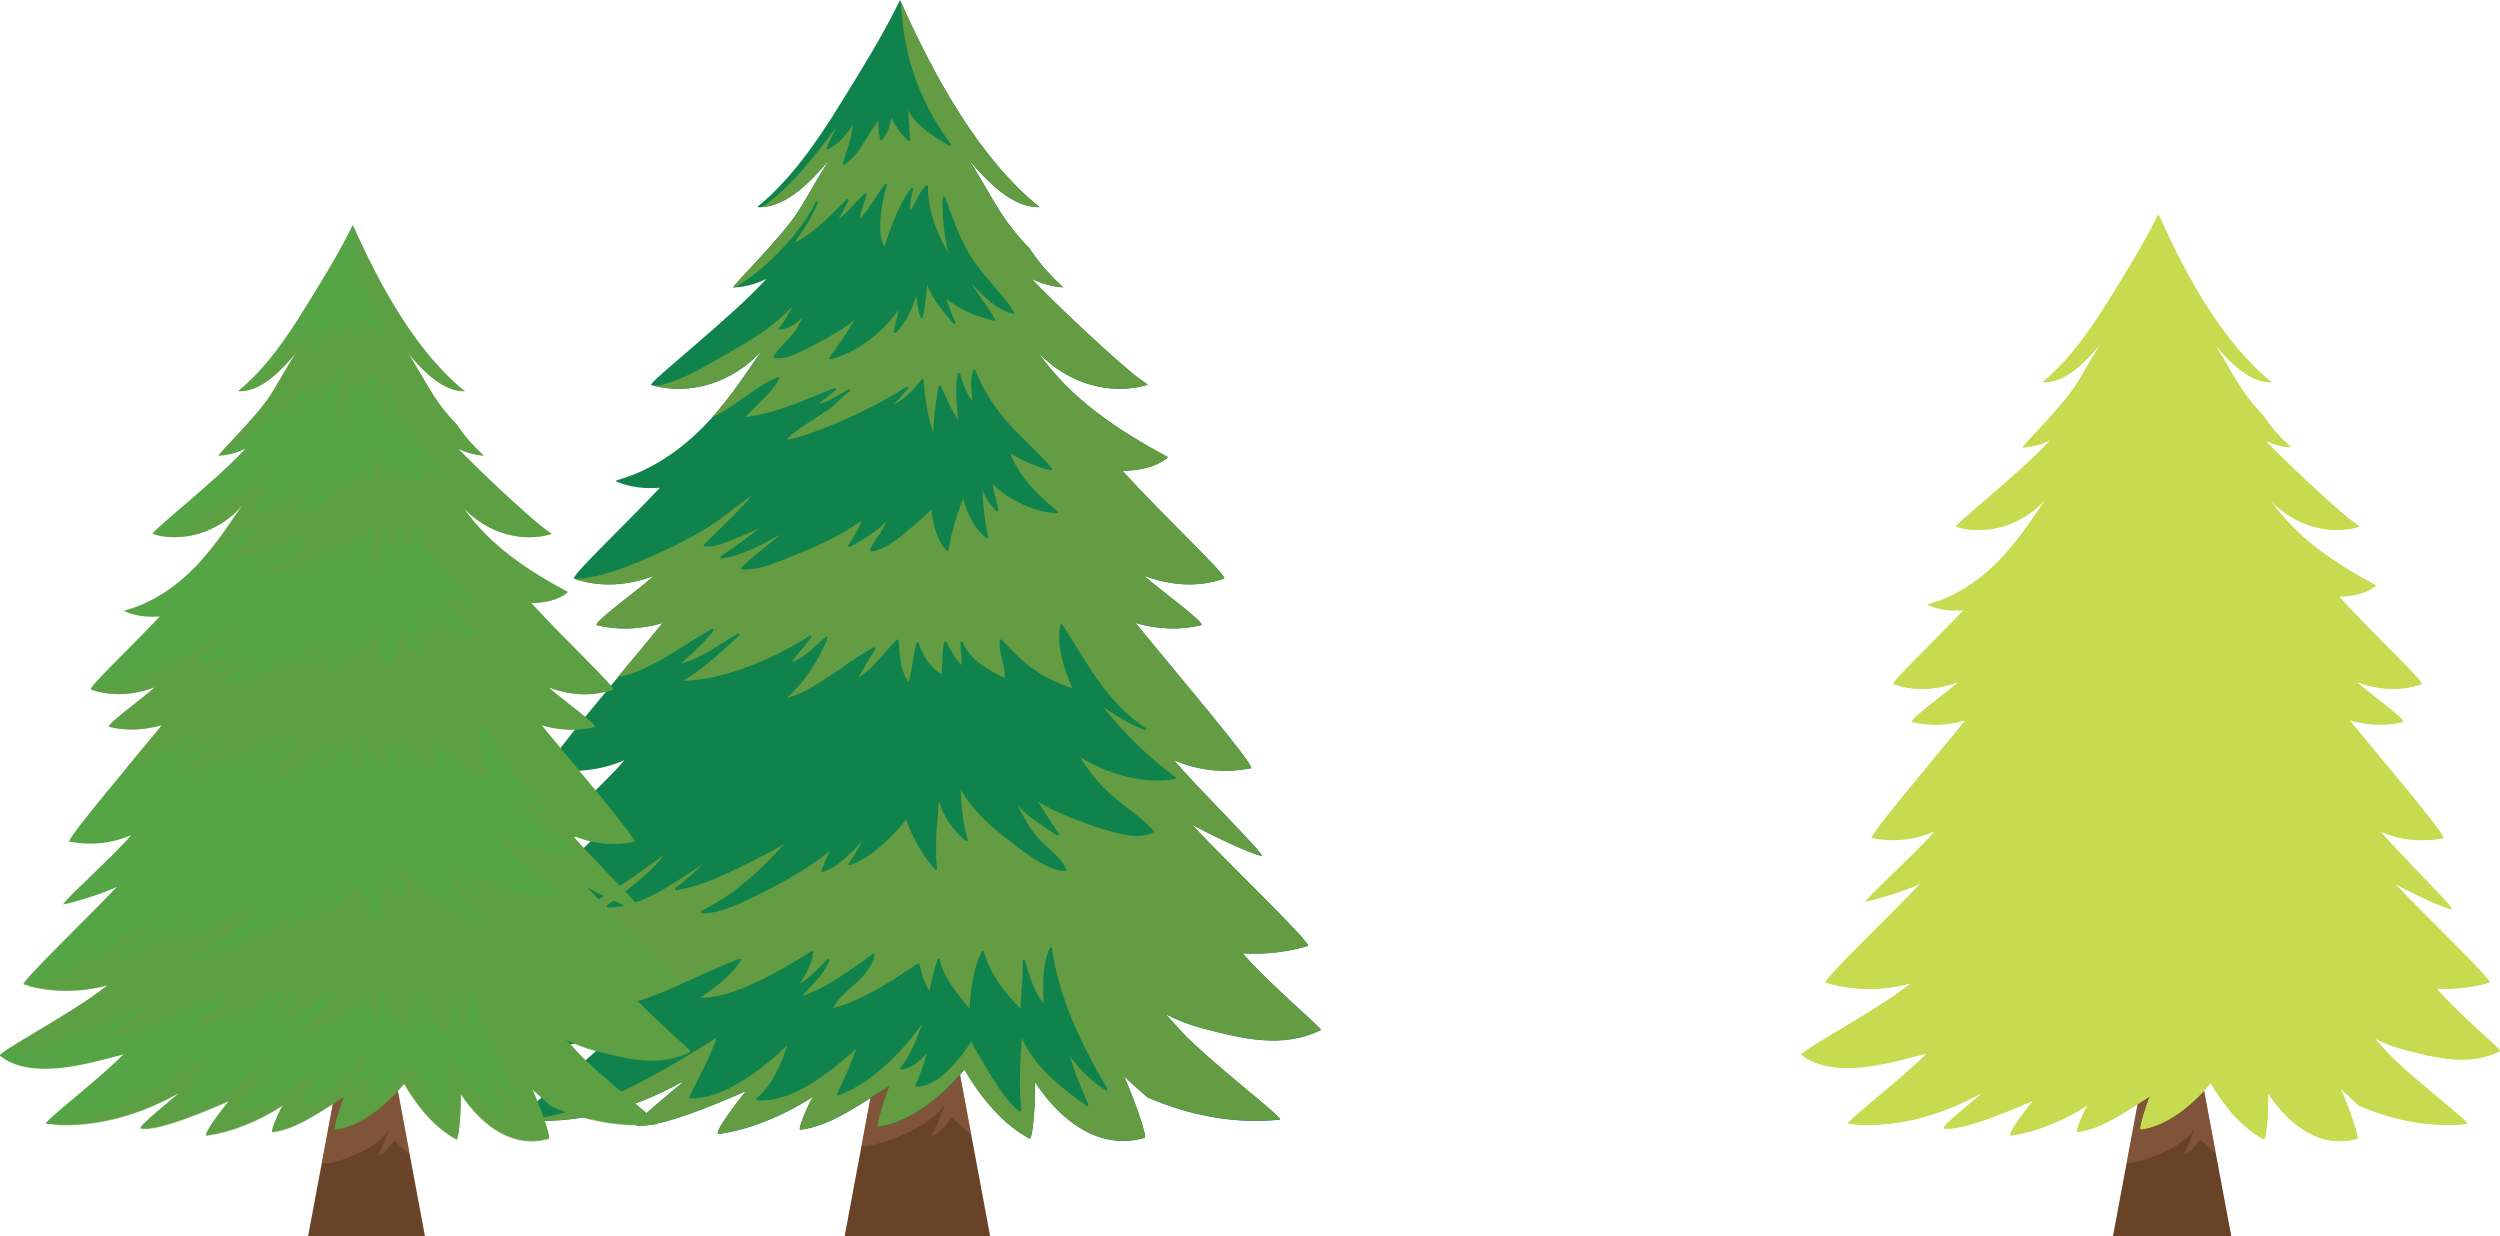 <?xml version="1.0" encoding="UTF-8"?>
<svg xmlns="http://www.w3.org/2000/svg" onmouseup="{ if(window.parent.document.onmouseup) window.parent.document.onmouseup(arguments[0]);}" viewBox="0 0 344.1 170.13"><defs><style>
      .cls-1 {
        isolation: isolate;
      }

      .cls-2 {
        fill: #694327;
      }

      .cls-2, .cls-3, .cls-4, .cls-5, .cls-6, .cls-7, .cls-8, .cls-9 {
        stroke-width: 0px;
      }

      .cls-3, .cls-4, .cls-5, .cls-6 {
        mix-blend-mode: multiply;
      }

      .cls-3, .cls-9 {
        fill: #c7db50;
      }

      .cls-4 {
        fill: #99674a;
        opacity: .5;
      }

      .cls-5, .cls-6 {
        fill: #639c42;
      }

      .cls-6 {
        opacity: .6;
      }

      .cls-7 {
        fill: #10834d;
      }

      .cls-8 {
        fill: #55a547;
      }
    </style></defs><g class="cls-1"><g data-name="Layer 2" id="Layer_2"><g data-name="Layer 1" id="Layer_1-2"><g><g><polygon data-cppathid="10000" points="130.93 141.44 129.92 141.44 122.63 141.44 121.62 141.44 116.26 170.13 122.63 170.13 129.92 170.13 136.28 170.13 130.93 141.44" class="cls-2"/><path data-cppathid="10001" d="m120.39,157.53c1.08-.25,2.13-.62,3.16-1.03,2.42-.96,4.82-2.27,6.45-4.36.1-.13-1,2.93-1.84,4.22,1.2-.28,2.18-1.66,2.79-2.61.04-.05,1.87,1.74,2.74,2.5l-2.76-14.81h-9.31l-3.04,16.3c.61.02,1.24-.08,1.81-.21Z" class="cls-4"/></g><g><polygon data-cppathid="10002" points="54.19 147.1 53.38 147.1 47.53 147.1 46.72 147.1 42.41 170.13 47.53 170.13 53.38 170.13 58.49 170.13 54.19 147.1" class="cls-2"/><path data-cppathid="10003" d="m45.72,160.01c.87-.19,1.71-.49,2.54-.82,1.95-.77,3.88-1.83,5.19-3.5.08-.11-.81,2.35-1.48,3.38.96-.22,1.74-1.33,2.24-2.09.04-.06,1.5,1.38,2.2,2l-2.22-11.88h-7.47l-2.44,13.07c.48.03.98-.07,1.44-.17Z" class="cls-4"/></g><g><polygon data-cppathid="10004" points="302.75 146.81 301.93 146.81 296.01 146.81 295.19 146.81 290.83 170.13 296.01 170.13 301.93 170.13 307.11 170.13 302.75 146.81" class="cls-2"/><path data-cppathid="10005" d="m294.18,159.88c.89-.19,1.73-.49,2.58-.83,1.97-.79,3.91-1.85,5.24-3.55.08-.11-.81,2.39-1.49,3.44.98-.23,1.76-1.35,2.26-2.12.04-.06,1.52,1.41,2.23,2.02l-2.24-12.03h-7.56l-2.47,13.24c.5.02,1-.06,1.46-.17Z" class="cls-4"/></g><g><g><path data-cppathid="10006" d="m181.81,141.77c.29-.14-7.37-6.55-10.76-10.56,2.95.19,5.94-.12,8.96-1,.71-.22-11.07-11.5-15.99-16.73,1.64.92,7.84,3.99,9.61,4.33.87.15-9.7-10.24-12.04-13.19,3.42,1.51,7.05,1.81,10.59,1.12.77-.15-10.91-13.89-15.89-19.99,2.99.87,6.08,1.02,9.02.3.82-.2-5.7-4.86-7.81-6.79,3.57,1.32,7.28,1.65,10.97.39.69-.24-8.03-8.31-13.97-14.84,2.15-.04,4.46-.43,6.12-1.76.02-.01.14-.14.07-.17-6.75-3.61-13.4-8.01-17.76-14.34,4.27,4.49,10.15,5.86,14.94,4.45.04,0,.06-.04.09-.07-.36-.24-.73-.5-1.09-.76-2.92-2.13-12.66-11.33-14.87-13.79,1.4.69,2.83,1.08,4.35,1.18-1.71-1.55-3.31-3.31-4.63-5.33-1.43-1.45-2.77-3.11-4-5-1.4-2.16-3.68-6.4-4.54-7.42,2.91,3.42,6.13,6.73,9.87,6.72,0,0,.03,0,.03-.01-8.24-6.66-14.39-17.7-19.2-28.5-2.39,4.9-5.26,9.49-8.01,13.95-3.35,5.46-7.05,10.81-11.63,14.52.05.03.12.05.2.05,3.74.01,6.97-3.3,9.88-6.72-.87,1.02-3.15,5.26-4.55,7.42-2.41,3.72-9.29,10.38-8.83,10.35,1.59-.07,3.09-.47,4.55-1.2-4.71,5.24-16.5,14.45-15.87,14.62,4.97,1.46,11.11-.05,15.42-4.95-.26.36-.55.71-.77,1.04-.76,1.08-1.48,2.19-2.26,3.27-1.49,2.1-3.07,4.16-4.85,6.02-3.35,3.51-7.52,6.4-12.24,7.71-.03,0-.18.15-.11.17,1.91.84,3.98,1.03,6.02.88-5.68,5.98-12.43,12.31-11.8,12.52,3.69,1.26,7.4.93,10.97-.39-2.11,1.93-8.62,6.59-7.81,6.79,2.95.73,6.04.57,9.02-.3-4.97,6.09-16.66,19.84-15.88,19.99,3.55.69,7.18.38,10.6-1.12-2.33,2.95-12.46,12.03-11.57,11.87,1.77-.32,7.5-2.09,9.14-3.01-4.94,5.23-16.71,16.51-16,16.73,4.89,1.42,9.7,1.35,14.41.12-.25.2-.5.39-.75.58-5.28,4.17-18.34,11.07-17.74,11.54,5.38,4.24,14.85,1.43,20.62-.07.19-.05.38-.11.57-.16-3.84,3.98-14.04,11.8-13.29,11.88,7.58.81,15.37-1.17,22.74-5.28-.07.09-.14.17-.22.26-.19.23-7,5.67-6.25,5.81,2.97.54,11.98-3.33,15.12-4.73-1.01,1.19-4.76,6.06-3.74,5.92,4.04-.59,8.6-2.33,12.95-5.14-.76,1.2-2.16,4.6-1.77,4.56,4.2-.5,8.4-3.63,12.28-6.03-.66,1.67-1.92,5.64-1.5,5.59,4.02-.49,8.32-3.68,11.81-7.83,2.37,4,5.3,7.49,8.95,9.49.5.28.89-5.68.75-7.8,3.8,5.74,9.18,9.42,15.1,7.69.47-.13-1.75-6.17-2.83-8.48,1.07,1,2.14,1.98,3.24,2.92,5.98,2.56,12.15,3.69,18.2,3.05.76-.09-9.73-8.01-13.63-12.23-.69-.75-1.38-1.51-2.05-2.26,1.61.81,3.3,1.47,5.09,1.94,5.38,1.39,10.96,2.83,16.23.22Z" class="cls-7"/><path data-cppathid="10007" d="m181.81,141.77c.29-.14-7.37-6.55-10.76-10.56,2.95.19,5.94-.12,8.96-1,.71-.22-11.07-11.5-15.99-16.73,1.64.92,7.84,3.99,9.61,4.33.87.15-9.7-10.24-12.04-13.19,3.42,1.51,7.05,1.81,10.59,1.12.77-.15-10.91-13.89-15.89-19.99,2.99.87,6.08,1.02,9.02.3.82-.2-5.7-4.86-7.81-6.79,3.57,1.32,7.28,1.65,10.97.39.69-.24-8.03-8.31-13.97-14.84,2.15-.04,4.46-.43,6.12-1.76.02-.01.14-.14.07-.17-6.75-3.61-13.4-8.01-17.76-14.34,4.27,4.49,10.15,5.86,14.94,4.45.04,0,.06-.04.09-.07-.36-.24-.73-.5-1.09-.76-2.92-2.13-12.66-11.33-14.87-13.79,1.4.69,2.83,1.08,4.35,1.18-1.71-1.55-3.31-3.31-4.63-5.33-1.43-1.45-2.77-3.11-4-5-1.4-2.16-3.68-6.4-4.54-7.42,2.91,3.42,6.13,6.73,9.87,6.72,0,0,.03,0,.03-.01-8.16-6.6-14.27-17.5-19.06-28.21.14,3.18.62,6.36,1.6,9.41,1.18,3.66,2.98,7.06,5.26,10.16.1.13-.09.3-.22.22-2.02-1.23-4.54-2.71-5.66-4.92.12,1.38.16,2.75.29,4.12,0,.15-.19.21-.28.12-.93-.87-1.75-1.98-2.32-3.18-.21,1.12-.54,2.25-1.28,3.04-.08.09-.24.05-.27-.07-.2-.85-.28-1.77-.24-2.68-.34.57-.72,1.11-1.09,1.66-1.06,1.59-1.92,3.41-3.57,4.49-.12.07-.28-.06-.24-.19.53-1.73,1.25-3.53,1.4-5.36-.86,1.42-2.01,2.72-3.4,3.43-.12.06-.29-.04-.23-.18.37-.97.94-1.87,1.31-2.83-3.02,4-6.04,8.09-10.19,10.96,3.55-.22,6.64-3.41,9.45-6.7-.87,1.02-3.15,5.26-4.55,7.42-2.41,3.72-9.29,10.38-8.83,10.35.07,0,.14,0,.2-.01,2.09-1.23,3.98-2.79,5.68-4.5,2.14-2.13,4.08-4.53,5.44-7.23.1-.19.37-.03.29.16-.86,1.94-1.99,3.72-3.25,5.42,2.83-1.34,5-3.83,7.21-5.97.14-.13.35.03.26.2-.45.83-.86,1.66-1.33,2.48,1.33-.97,2.33-2.34,3.53-3.48.12-.11.3,0,.27.16-.27,1.13-.79,2.22-.93,3.38,1.33-1.47,2.29-3.23,3.45-4.83.1-.14.35-.07.3.12-.46,1.45-.77,2.96-.88,4.47-.09,1.31-.12,2.8.51,3.99.98-2.77,1.86-5.6,3.68-7.97.11-.14.34-.07.3.13-.24.95-.52,1.93-.4,2.91.81-1.09,1.12-2.48,2.16-3.43.1-.08.28-.03.28.12-.07,2.66.85,5.33,2.01,7.7.26.51.53,1.01.81,1.5-.61-2.51-.9-5.07-.78-7.7.01-.19.26-.21.32-.04,1.09,3.06,2.16,6.22,4.04,8.91,1.68,2.4,3.85,4.44,5.47,6.89.08.12-.06.27-.19.24-2.35-.61-4.09-2.46-5.71-4.22.97,1.71,2.27,3.24,3.24,4.95.08.12-.04.28-.17.23-1.8-.45-3.61-1.11-5.19-2.09-.46-.29-.92-.62-1.34-.97.37,1.1.74,2.21,1.26,3.26.07.16-.13.34-.26.2-1.41-1.65-2.94-3.35-3.63-5.43-.08,1.54-.29,3.06-.58,4.56-.03.18-.27.14-.31,0-.37-.93-.53-1.97-.55-2.98-.7,1.83-1.42,3.74-2.87,5.08-.12.12-.31,0-.28-.16.21-.98.46-1.96.67-2.95-2.35,3.17-5.57,5.82-9.36,6.76-.12.04-.28-.12-.18-.24,1.26-1.65,2.4-3.37,3.47-5.14-.83.64-1.68,1.23-2.58,1.77-1.46.86-2.98,1.7-4.52,2.44-1.17.58-2.58,1.26-3.93.99-.1-.02-.16-.15-.1-.24.77-1.21,1.89-2.1,2.77-3.22.51-.66.86-1.42,1.25-2.17-.89.89-1.94,1.65-3.17,1.76-.16.01-.21-.18-.12-.27.81-.89,1.32-1.94,1.86-2.98-3.33,3.7-7.96,5.94-12.22,8.38-1.49.86-3.07,1.62-4.7,2.14-.48.16-1.33.45-2.07.45,4.89,1.24,10.8-.32,14.99-5.07-.26.36-.55.71-.77,1.04-.76,1.08-1.48,2.19-2.26,3.27-1.27,1.8-2.61,3.55-4.08,5.18.06-.03.11-.05.17-.09.91-.51,1.84-1.04,2.71-1.62,2.02-1.35,3.91-2.97,6.18-3.88.15-.06.24.13.19.23-1.1,2.12-3.09,3.48-4.61,5.26,4.29-.54,8.26-2.43,12.26-4.01.16-.05.27.18.16.28-.75.67-1.58,1.25-2.33,1.92,1.48-.35,2.75-1.29,4.06-2,.19-.09.35.17.17.29-.91.59-1.6,1.4-2.4,2.11-.65.58-5.15,3.19-6.26,4.47,1.21.07,6.09-1.89,7.37-2.45,3.18-1.39,6.21-2.9,9.13-4.78.16-.11.31.12.19.26-.65.71-1.29,1.43-1.93,2.14,1.56-.69,2.79-2.15,3.83-3.43.09-.12.26-.01.27.12.2,2.38.5,4.96,1.35,7.27,0-.19,0-.39,0-.57.06-1.97.38-3.92.7-5.86.02-.14.23-.16.29-.05.82,1.59,1.43,3.32,2.45,4.79-.25-2.16-.49-4.34-.1-6.5.03-.16.27-.15.32,0,.35,1.36.89,2.67,1.68,3.83-.07-1.44-.33-2.88.12-4.27.05-.16.25-.14.31,0,1.09,2.73,2.7,5.24,4.68,7.41,1.88,2.08,4.04,3.91,5.84,6.07.1.13,0,.32-.16.28-1.91-.46-3.78-1.27-5.53-2.33,1.15,3.22,3.92,5.9,6.48,7.95.1.1.02.29-.11.28-1.72-.06-3.42-.6-4.96-1.35-1.41-.68-2.79-1.55-3.87-2.69.2,1.21.55,2.38.79,3.58.03.16-.15.28-.27.16-.84-.79-1.46-1.77-1.91-2.83.06,2.14.32,4.27.77,6.36.04.17-.15.27-.27.17-1.59-1.28-2.66-3.32-3.16-5.45-.88,2.31-1.61,4.67-2.03,7.13-.02.12-.19.16-.27.08-1.38-1.57-1.82-3.62-2.09-5.68-.71.76-1.49,1.47-2.3,2.12-1.74,1.44-3.62,3.3-5.94,3.67-.12.02-.25-.06-.2-.2.3-.91.99-1.61,1.48-2.42.32-.5.55-1.04.77-1.57-1.35,1.52-3.29,2.62-5.01,3.56-.13.08-.33-.08-.22-.22.77-1.08,1.35-2.26,1.93-3.46-1.48,1.05-3.04,1.97-4.65,2.76-1.91.95-3.91,1.75-5.88,2.55-1.87.76-3.91,1.57-5.97,1.47-.14-.01-.21-.17-.11-.28,1.64-1.69,3.63-2.96,5.33-4.54-2.55,1.42-5.15,2.89-8.08,3.32-.17.02-.28-.18-.12-.3,1.8-1.28,3.63-2.51,5.33-3.9-.33.16-.66.32-.99.47-1.09.51-2.22.96-3.35,1.4-1.02.39-2.09.77-3.2.67-.13-.01-.22-.17-.11-.27,2.29-2.21,4.59-4.39,6.66-6.8-1.88,1.22-3.54,2.75-5.41,3.98-2.2,1.45-4.54,2.68-6.94,3.77-2.35,1.07-4.76,2.1-7.22,2.88-1.6.5-3.22.86-4.87.89,3.65,1.23,7.33.9,10.88-.42-2.11,1.93-8.62,6.59-7.81,6.79,2.95.73,6.04.57,9.02-.3-1.59,1.95-3.86,4.67-6.2,7.49,2.03-.36,3.99-1.31,5.74-2.28,2.46-1.37,4.75-3.01,7.22-4.36.13-.08.32.08.22.22-1.26,1.72-2.89,3.1-4.47,4.52,2.89-.71,5.25-2.64,7.82-4.08.15-.08.34.12.19.25-2.45,2.2-4.84,4.52-7.69,6.2,2.99-.05,5.95-.83,8.74-1.86,3.03-1.12,5.94-2.56,8.66-4.32.13-.08.31.08.22.22-.85,1.2-1.87,2.27-2.75,3.44,1.88-.68,3.25-2.24,4.75-3.5.11-.09.33-.01.26.16-1.25,3.11-3.14,5.98-5.59,8.24,1.84-.53,3.56-1.51,5.15-2.55,2.27-1.47,4.41-3.17,6.8-4.43.14-.06.31.08.22.22-.82,1.3-1.6,2.62-2.34,3.96,2.08-1.33,3.54-3.47,5.26-5.21.1-.1.26-.02.28.11.12,1.93.21,4.09,1.36,5.72.54-1.75.61-3.6,1.09-5.37.05-.16.26-.14.31,0,.61,1.68,1.53,3.38,3.15,4.28.2-1.47,0-2.97.36-4.41.03-.13.23-.16.3-.04.62,1.13,1.15,2.29,2.1,3.18.04-1.03-.14-2.07-.16-3.09,0-.2.26-.21.32-.05.96,2.45,3.54,3.82,5.78,4.94.11-1.75-.88-3.4-.68-5.17,0-.13.18-.23.28-.11,1.51,1.69,3.16,3.31,5.08,4.54,1.44.91,3,1.61,4.62,2.12-.31-.67-.58-1.35-.82-2.03-.73-2.1-1.29-4.44-.84-6.66.03-.15.23-.15.3-.04,3.33,5.15,6.13,10.76,11.43,14.2.15.1.06.37-.12.29-2.04-.81-3.92-1.91-5.71-3.17,2.9,3.61,6.16,6.88,9.92,9.61.1.07.11.27-.04.3-3.16.56-6.48-.03-9.44-1.2-1.26-.5-2.49-1.1-3.64-1.82,1,1.55,2.09,3.03,3.39,4.34,2.08,2.12,4.76,3.56,6.73,5.79.06.08.06.2-.03.26-1.67.87-3.91.36-5.63-.09-1.87-.5-3.71-1.17-5.51-1.88-1.62-.63-3.21-1.38-4.71-2.28.93,1.49,1.88,2.96,2.84,4.42.08.14-.09.31-.23.23-1.8-1.21-3.89-2.43-5.38-4.1.74,1.51,1.53,2.99,2.61,4.27,1.3,1.53,3.21,2.62,4.06,4.49.03.11-.02.24-.15.24-1.62-.03-3.17-.96-4.49-1.82-1.48-.98-2.86-2.07-4.24-3.16-2.17-1.69-4.23-3.77-5.66-6.19.06,2.31.32,4.62.95,6.87.04.17-.15.25-.27.16-1.68-1.38-3.15-3.39-3.68-5.57-.26,3.13-.59,6.26-.27,9.41.01.13-.19.22-.28.1-1.29-1.56-2.46-3.3-3.29-5.18-.25-.54-.47-1.12-.66-1.7-.87,1.09-1.83,2.11-2.84,3.05-1.45,1.32-3.05,2.58-4.92,3.23-.13.05-.27-.13-.18-.24.76-1.01,1.37-2.1,1.94-3.21-.53.67-1.11,1.29-1.71,1.84-1.09,1.03-2.31,2.04-3.74,2.54-.11.03-.24-.09-.2-.2.31-.92.71-1.81,1.13-2.67-1.77,1.43-3.69,2.67-5.66,3.79-1.94,1.1-3.94,2.11-5.97,3.06-1.86.87-3.88,1.76-5.98,1.69-.16,0-.24-.22-.08-.3,4.41-2.18,8.11-5.53,11.4-9.22-1.29.78-2.62,1.48-3.97,2.14-3.46,1.71-7.03,3.63-10.88,4.21-.19.02-.27-.18-.13-.29,1.35-1.05,2.65-2.14,3.87-3.33-1.94,1.26-3.84,2.59-5.87,3.71-2.23,1.22-4.69,2.34-7.29,2.3-.13,0-.23-.2-.11-.28,2.76-2.16,5.7-4.13,7.84-6.95-4.09,2.99-8.26,5.92-12.8,8.2-3.24,1.62-6.6,3.68-10.19,4.55,4.57,1.16,9.09,1.03,13.5-.13-.25.2-.5.39-.75.58-4.18,3.32-13.27,8.33-16.55,10.5,3.79.02,7.55-.93,11.11-2.19,4.33-1.53,8.46-3.55,12.61-5.49.17-.07.34.12.2.25-1.91,1.91-3.98,3.61-6.31,4.96,7.04-.52,13.11-4.58,19.62-6.95.13-.05.26.12.18.23-1.47,2.21-3.54,3.71-5.67,5.17,2.57-.03,5.16-.97,7.44-2.02,2.76-1.25,5.36-2.8,7.91-4.42.1-.07.26.01.24.14-.15,1.65-.97,3.02-1.91,4.34,1.53-.8,2.68-2.2,3.88-3.41.11-.1.33,0,.28.17-.78,1.97-2.37,3.37-3.76,4.91,3.58-1.15,6.66-3.66,9.72-5.76.13-.08.27.06.23.19-.34,1.56-1.4,2.75-2.54,3.8-1.13,1.05-2.45,2.04-3.14,3.45,4.28-1.16,7.97-3.74,11.65-6.11.09-.05.22,0,.24.1.25,1.3.68,2.54,1.34,3.69.28-1.47.65-2.92,1.12-4.35.04-.14.28-.16.31,0,.56,2.63,2.47,4.68,4.08,6.75.24-2.68.45-5.41,1.7-7.84.06-.13.26-.09.3.04.9,3.14,2.85,5.58,5.06,7.84.02-2.19.36-4.42.29-6.61,0-.19.28-.22.32-.04.53,2.07,1.28,4.25,2.56,6-.14-2.64-.24-5.28.84-7.75.05-.13.28-.1.29.03.98,6.94,4.12,13.4,7.64,19.38.08.13-.08.31-.22.22-1.94-1.23-3.55-2.88-4.95-4.7.71,2.24,1.54,4.45,2.54,6.59.05.14-.08.33-.23.23-3.52-2.52-7.15-5.29-8.92-9.35-.24,3.32-.43,6.66-.07,9.99.01.16-.17.19-.28.11-2.41-2-3.77-4.82-5.4-7.41-.43-.71-.82-1.46-1.2-2.19-.52.81-1.1,1.6-1.71,2.33-1.44,1.75-3.43,3.78-5.84,3.9-.13,0-.19-.14-.13-.24.61-1.43,1.13-2.88,1.56-4.36-.04.05-.08.08-.11.12-.92.95-2.04,1.98-3.42,2.1-.16.02-.19-.17-.11-.27,1.43-1.79,2.24-3.9,2.99-6.03-1.37,1.94-2.95,3.77-4.69,5.38-2.01,1.88-4.27,3.53-6.85,4.48-.15.05-.24-.12-.18-.23,1-2.01,1.93-4.06,2.62-6.2-1.51,1.38-3.06,2.71-4.74,3.86-2.57,1.79-5.6,3.42-8.83,3.24-.13,0-.23-.18-.11-.27,2.13-1.85,3.35-4.56,4.18-7.27-1.51,1.45-3.1,2.8-4.8,3.98-2.49,1.73-5.39,3.33-8.51,3.3-.13,0-.18-.13-.14-.25,1.34-2.68,2.79-5.3,3.79-8.12-8.04,5-16.75,10.31-26.33,11.35,7.26.54,14.68-1.45,21.71-5.37-.07.09-.14.17-.22.26-.19.23-7,5.67-6.25,5.81,2.97.54,11.98-3.33,15.12-4.73-1.01,1.19-4.76,6.06-3.74,5.92,4.04-.59,8.6-2.33,12.95-5.14-.76,1.2-2.16,4.6-1.77,4.56,4.2-.5,8.4-3.63,12.28-6.03-.66,1.67-1.92,5.64-1.5,5.59,4.02-.49,8.32-3.68,11.81-7.83,2.37,4,5.3,7.49,8.95,9.49.5.28.89-5.68.75-7.8,3.8,5.74,9.18,9.42,15.1,7.69.47-.13-1.75-6.17-2.83-8.48,1.07,1,2.14,1.98,3.24,2.92,5.98,2.56,12.15,3.69,18.2,3.05.76-.09-9.73-8.01-13.63-12.23-.69-.75-1.38-1.51-2.05-2.26,1.61.81,3.3,1.47,5.09,1.94,5.38,1.39,10.96,2.83,16.23.22Z" class="cls-5"/></g><g><path data-cppathid="10008" d="m95.04,144.78c.23-.11-5.91-5.26-8.65-8.47,2.37.14,4.77-.11,7.19-.8.58-.17-8.87-9.24-12.84-13.44,1.31.75,6.29,3.21,7.72,3.48.7.13-7.79-8.23-9.66-10.58,2.74,1.21,5.66,1.45,8.5.9.62-.12-8.76-11.16-12.75-16.04,2.4.69,4.88.82,7.25.24.66-.17-4.58-3.9-6.27-5.45,2.87,1.06,5.84,1.32,8.81.31.56-.19-6.44-6.68-11.21-11.92,1.73-.04,3.58-.34,4.92-1.42.02-.01.11-.11.06-.13-5.42-2.9-10.76-6.42-14.27-11.51,3.43,3.61,8.16,4.7,12,3.57.04,0,.05-.04.07-.06-.29-.2-.58-.4-.87-.62-2.35-1.71-10.16-9.09-11.94-11.07,1.12.55,2.27.86,3.49.94-1.37-1.25-2.66-2.66-3.72-4.28-1.15-1.17-2.23-2.5-3.21-4.02-1.12-1.73-2.95-5.14-3.65-5.96,2.33,2.75,4.93,5.41,7.93,5.4,0,0,.02,0,.03,0-6.61-5.35-11.55-14.21-15.42-22.89-1.92,3.94-4.22,7.62-6.43,11.2-2.69,4.39-5.66,8.69-9.35,11.66.04.03.09.03.16.03,3,.02,5.59-2.64,7.92-5.4-.69.82-2.52,4.23-3.64,5.96-1.94,2.99-7.47,8.33-7.1,8.31,1.28-.06,2.48-.38,3.65-.96-3.77,4.2-13.25,11.59-12.73,11.74,3.99,1.17,8.91-.04,12.37-3.97-.21.29-.44.58-.61.83-.61.88-1.2,1.76-1.81,2.63-1.2,1.69-2.47,3.33-3.9,4.83-2.69,2.82-6.04,5.14-9.82,6.18-.03.01-.14.12-.09.15,1.53.67,3.19.82,4.83.7-4.55,4.79-9.97,9.88-9.48,10.05,2.96,1.01,5.94.74,8.81-.31-1.7,1.55-6.92,5.28-6.27,5.45,2.36.57,4.84.45,7.24-.24-4,4.88-13.37,15.93-12.75,16.04,2.84.55,5.77.31,8.5-.9-1.87,2.36-10,9.66-9.29,9.54,1.43-.27,6.03-1.69,7.34-2.43-3.96,4.21-13.42,13.27-12.84,13.44,3.92,1.14,7.78,1.09,11.56.1-.2.15-.4.31-.6.46-4.24,3.35-14.72,8.88-14.24,9.26,4.31,3.41,11.92,1.15,16.55-.06.16-.04.31-.09.46-.14-3.08,3.2-11.27,9.49-10.66,9.56,6.09.65,12.34-.94,18.26-4.24-.06.07-.12.14-.18.2-.16.18-5.62,4.55-5.02,4.66,2.38.44,9.61-2.66,12.13-3.79-.8.96-3.81,4.86-3,4.75,3.24-.46,6.9-1.86,10.4-4.12-.62.97-1.73,3.7-1.43,3.66,3.37-.4,6.75-2.93,9.86-4.85-.53,1.35-1.55,4.54-1.21,4.5,3.23-.4,6.68-2.95,9.48-6.29,1.9,3.21,4.25,6.02,7.18,7.63.4.22.71-4.57.61-6.27,3.05,4.61,7.37,7.56,12.12,6.18.37-.12-1.4-4.95-2.28-6.82.86.8,1.73,1.6,2.61,2.35,4.8,2.06,9.76,2.97,14.61,2.45.6-.07-7.81-6.43-10.94-9.82-.56-.61-1.1-1.21-1.65-1.82,1.3.66,2.65,1.19,4.09,1.56,4.31,1.12,8.8,2.27,13.03.18Z" class="cls-8"/><path data-cppathid="10009" d="m95.04,144.78c.23-.11-5.91-5.26-8.65-8.47,2.37.14,4.77-.11,7.19-.8.58-.17-8.87-9.24-12.84-13.44,1.31.75,6.29,3.21,7.72,3.48.7.13-7.79-8.23-9.66-10.58,2.74,1.21,5.66,1.45,8.5.9.62-.12-8.76-11.16-12.75-16.04,2.4.69,4.88.82,7.25.24.66-.17-4.58-3.9-6.27-5.45,2.87,1.06,5.84,1.32,8.81.31.56-.19-6.44-6.68-11.21-11.92,1.73-.04,3.58-.34,4.92-1.42.02-.01.11-.11.06-.13-5.42-2.9-10.76-6.42-14.27-11.51,3.43,3.61,8.16,4.7,12,3.57.04,0,.05-.04.07-.06-.29-.2-.58-.4-.87-.62-2.35-1.71-10.16-9.09-11.94-11.07,1.12.55,2.27.86,3.49.94-1.37-1.25-2.66-2.66-3.72-4.28-1.15-1.17-2.23-2.5-3.21-4.02-1.12-1.73-2.95-5.14-3.65-5.96,2.33,2.75,4.93,5.41,7.93,5.4,0,0,.02,0,.03,0-6.56-5.3-11.46-14.06-15.31-22.65.12,2.56.51,5.11,1.29,7.55.95,2.94,2.39,5.66,4.22,8.15.08.11-.07.25-.18.18-1.63-1-3.66-2.18-4.55-3.95.09,1.1.13,2.21.24,3.3.02.12-.15.17-.22.1-.75-.69-1.4-1.59-1.86-2.55-.17.9-.44,1.81-1.03,2.44-.06.07-.2.04-.22-.06-.17-.68-.23-1.42-.2-2.15-.27.45-.58.89-.88,1.34-.85,1.28-1.54,2.73-2.86,3.6-.1.06-.22-.04-.19-.15.43-1.39,1-2.84,1.12-4.3-.68,1.13-1.62,2.19-2.73,2.75-.1.04-.24-.03-.2-.15.31-.77.75-1.49,1.05-2.26-2.42,3.22-4.85,6.5-8.18,8.81,2.85-.19,5.34-2.74,7.58-5.39-.69.82-2.52,4.23-3.64,5.96-1.94,2.99-7.47,8.33-7.1,8.31.06,0,.11,0,.17-.01,1.67-.98,3.2-2.24,4.57-3.61,1.71-1.71,3.27-3.63,4.36-5.8.08-.15.3-.02.23.13-.69,1.56-1.59,2.99-2.61,4.35,2.27-1.08,4.02-3.08,5.8-4.79.11-.1.27.03.2.16-.36.66-.69,1.34-1.06,1.99,1.07-.77,1.88-1.88,2.83-2.78.09-.1.25,0,.21.13-.21.91-.63,1.79-.74,2.71,1.06-1.18,1.84-2.58,2.77-3.88.08-.1.29-.05.24.1-.36,1.16-.61,2.38-.7,3.59-.08,1.05-.1,2.25.4,3.21.8-2.23,1.5-4.51,2.95-6.4.09-.11.28-.05.24.1-.2.76-.42,1.55-.33,2.34.64-.87.9-2,1.74-2.75.08-.07.23-.03.22.09-.05,2.13.69,4.28,1.62,6.17.21.41.43.82.65,1.21-.49-2.02-.72-4.08-.63-6.18,0-.15.2-.17.26-.03.87,2.46,1.73,4.99,3.23,7.15,1.35,1.93,3.09,3.56,4.38,5.53.07.1-.04.23-.14.2-1.89-.49-3.28-1.98-4.59-3.38.78,1.38,1.82,2.59,2.61,3.97.06.1-.04.23-.15.19-1.44-.37-2.89-.9-4.16-1.68-.37-.23-.74-.49-1.08-.78.3.89.59,1.78,1,2.62.07.13-.11.28-.2.16-1.13-1.32-2.37-2.68-2.92-4.35-.07,1.23-.23,2.45-.47,3.66-.03.14-.21.11-.25,0-.3-.75-.43-1.58-.45-2.4-.56,1.48-1.14,3-2.31,4.08-.1.09-.25,0-.22-.12.17-.79.37-1.57.54-2.36-1.89,2.54-4.47,4.67-7.52,5.42-.1.03-.22-.09-.15-.19,1.01-1.32,1.93-2.71,2.78-4.13-.66.51-1.34.98-2.07,1.41-1.17.71-2.39,1.38-3.63,1.98-.95.46-2.08,1.01-3.16.79-.08-.02-.12-.12-.08-.19.62-.99,1.52-1.69,2.22-2.59.42-.53.7-1.14,1.01-1.74-.72.71-1.56,1.32-2.55,1.41-.12,0-.16-.15-.09-.22.64-.71,1.05-1.55,1.48-2.4-2.66,2.96-6.39,4.77-9.8,6.73-1.19.68-2.46,1.29-3.77,1.72-.39.13-1.07.36-1.66.36,3.93,1.01,8.67-.26,12.03-4.07-.21.29-.44.58-.61.83-.61.88-1.2,1.76-1.81,2.63-1.03,1.44-2.11,2.85-3.29,4.16.05-.02.09-.05.14-.07.74-.41,1.48-.84,2.18-1.3,1.62-1.08,3.14-2.38,4.96-3.11.11-.05.2.1.15.19-.88,1.7-2.48,2.79-3.69,4.21,3.45-.43,6.63-1.95,9.84-3.2.12-.05.22.14.12.22-.6.53-1.26,1-1.86,1.53,1.18-.27,2.2-1.03,3.26-1.6.15-.07.27.14.14.23-.73.47-1.29,1.12-1.92,1.69-.53.47-4.13,2.57-5.03,3.6.96.05,4.89-1.52,5.91-1.97,2.55-1.11,4.99-2.33,7.33-3.84.13-.08.25.1.16.21-.52.58-1.03,1.15-1.55,1.72,1.25-.55,2.24-1.73,3.06-2.75.08-.1.21-.01.22.09.16,1.91.39,3.98,1.08,5.84,0-.16,0-.31,0-.47.05-1.58.3-3.15.56-4.7.01-.12.19-.12.24-.03.66,1.27,1.14,2.66,1.96,3.84-.2-1.74-.4-3.49-.08-5.22.02-.13.22-.12.25,0,.28,1.09.72,2.14,1.36,3.07-.06-1.15-.27-2.3.09-3.43.04-.13.21-.11.25,0,.88,2.2,2.17,4.21,3.76,5.96,1.52,1.67,3.24,3.14,4.69,4.87.08.1,0,.25-.13.22-1.53-.37-3.04-1.02-4.44-1.87.93,2.57,3.14,4.73,5.2,6.38.09.07.02.22-.09.22-1.38-.05-2.74-.49-3.97-1.09-1.13-.55-2.24-1.23-3.1-2.15.17.96.44,1.91.64,2.87.02.13-.12.22-.22.13-.67-.63-1.17-1.43-1.53-2.27.05,1.72.25,3.43.62,5.11.03.14-.12.21-.22.13-1.27-1.03-2.14-2.67-2.54-4.38-.71,1.86-1.29,3.76-1.63,5.73-.02.1-.15.13-.22.05-1.11-1.25-1.46-2.89-1.67-4.54-.57.61-1.2,1.17-1.85,1.7-1.4,1.16-2.9,2.65-4.77,2.95-.09.01-.2-.06-.16-.16.24-.74.79-1.29,1.19-1.94.26-.4.44-.83.62-1.27-1.08,1.22-2.64,2.1-4.02,2.86-.11.06-.26-.07-.18-.17.63-.87,1.09-1.82,1.55-2.78-1.18.84-2.45,1.58-3.73,2.21-1.53.77-3.14,1.41-4.72,2.05-1.5.61-3.14,1.26-4.79,1.18-.11,0-.18-.14-.09-.22,1.3-1.36,2.91-2.37,4.28-3.65-2.05,1.15-4.14,2.32-6.49,2.67-.14,0-.22-.15-.1-.24,1.44-1.04,2.92-2.03,4.28-3.15-.26.13-.52.26-.79.39-.88.4-1.78.77-2.69,1.12-.82.31-1.68.62-2.56.53-.11-.01-.18-.14-.09-.22,1.83-1.77,3.68-3.52,5.35-5.45-1.51.97-2.84,2.2-4.34,3.18-1.77,1.16-3.64,2.15-5.57,3.03-1.89.85-3.82,1.69-5.8,2.31-1.27.41-2.58.7-3.91.71,2.94.98,5.9.72,8.74-.33-1.7,1.55-6.92,5.28-6.27,5.45,2.36.57,4.84.45,7.24-.24-1.27,1.56-3.1,3.75-4.97,6.01,1.63-.29,3.2-1.05,4.61-1.83,1.97-1.1,3.81-2.41,5.79-3.5.1-.06.25.07.17.18-1.01,1.39-2.32,2.49-3.59,3.63,2.32-.57,4.21-2.12,6.27-3.27.13-.07.27.1.16.21-1.97,1.77-3.88,3.62-6.17,4.97,2.39-.04,4.77-.66,7.01-1.49,2.43-.9,4.77-2.06,6.95-3.47.11-.07.26.07.18.18-.69.96-1.5,1.82-2.21,2.76,1.51-.55,2.6-1.79,3.81-2.81.09-.07.27,0,.21.13-1.01,2.49-2.52,4.81-4.49,6.62,1.48-.42,2.86-1.22,4.15-2.04,1.81-1.18,3.53-2.55,5.46-3.56.11-.05.25.07.18.19-.66,1.03-1.28,2.1-1.88,3.17,1.67-1.07,2.84-2.78,4.22-4.18.08-.09.21-.02.22.09.1,1.55.17,3.29,1.09,4.59.43-1.41.49-2.89.87-4.31.04-.13.21-.12.25,0,.5,1.36,1.23,2.71,2.53,3.43.16-1.18,0-2.38.3-3.54.02-.11.19-.13.24-.04.49.91.92,1.85,1.68,2.55.04-.83-.11-1.66-.12-2.48,0-.15.2-.16.25-.03.77,1.96,2.83,3.07,4.63,3.97.09-1.41-.71-2.72-.54-4.15,0-.1.14-.19.22-.09,1.22,1.36,2.53,2.65,4.08,3.64,1.17.74,2.41,1.3,3.72,1.7-.25-.54-.47-1.09-.66-1.63-.59-1.68-1.04-3.57-.68-5.35.02-.12.18-.12.24-.03,2.68,4.13,4.92,8.64,9.17,11.4.12.08.04.29-.1.24-1.64-.65-3.15-1.53-4.58-2.54,2.33,2.89,4.95,5.53,7.96,7.71.09.06.09.22-.03.24-2.53.45-5.2-.02-7.57-.96-1-.4-1.99-.88-2.92-1.45.8,1.24,1.68,2.42,2.72,3.48,1.67,1.7,3.82,2.87,5.4,4.66.05.06.05.16-.03.2-1.34.71-3.14.29-4.52-.07-1.51-.39-2.97-.94-4.43-1.51-1.29-.51-2.58-1.11-3.78-1.83.74,1.19,1.51,2.37,2.27,3.55.07.11-.07.25-.18.18-1.45-.96-3.13-1.95-4.32-3.29.59,1.21,1.23,2.41,2.09,3.43,1.04,1.23,2.57,2.11,3.25,3.6.04.08,0,.19-.11.19-1.3-.03-2.55-.77-3.6-1.46-1.19-.78-2.29-1.66-3.4-2.53-1.75-1.36-3.4-3.03-4.54-4.97.06,1.86.26,3.71.76,5.52.03.13-.12.21-.22.12-1.35-1.1-2.53-2.72-2.95-4.47-.22,2.51-.47,5.03-.22,7.55,0,.11-.16.18-.22.1-1.05-1.26-1.98-2.67-2.66-4.17-.19-.44-.38-.9-.53-1.36-.7.87-1.46,1.69-2.29,2.44-1.16,1.05-2.45,2.07-3.94,2.59-.11.03-.21-.11-.15-.19.61-.81,1.1-1.68,1.56-2.57-.42.52-.89,1.02-1.37,1.48-.88.83-1.86,1.63-3,2.03-.09.03-.19-.07-.17-.16.25-.74.57-1.45.92-2.14-1.42,1.15-2.98,2.15-4.55,3.05-1.56.89-3.16,1.7-4.78,2.46-1.49.7-3.12,1.41-4.8,1.36-.12,0-.19-.18-.07-.25,3.55-1.75,6.52-4.44,9.16-7.39-1.03.62-2.11,1.18-3.19,1.72-2.77,1.37-5.65,2.91-8.74,3.37-.15.02-.22-.14-.1-.23,1.08-.83,2.13-1.71,3.1-2.66-1.56,1.01-3.08,2.08-4.72,2.97-1.79.97-3.77,1.88-5.85,1.84-.1,0-.18-.14-.09-.22,2.22-1.73,4.58-3.32,6.29-5.57-3.28,2.4-6.63,4.75-10.28,6.58-2.6,1.3-5.3,2.95-8.18,3.65,3.67.94,7.29.83,10.84-.09-.2.15-.4.31-.6.46-3.36,2.66-10.66,6.69-13.29,8.43,3.04.01,6.07-.75,8.92-1.75,3.47-1.23,6.78-2.85,10.13-4.4.13-.07.27.09.16.19-1.53,1.54-3.2,2.9-5.06,3.98,5.65-.42,10.52-3.68,15.74-5.58.11-.04.22.1.15.19-1.18,1.78-2.85,2.98-4.55,4.14,2.06-.03,4.14-.78,5.97-1.61,2.22-1.01,4.31-2.25,6.36-3.56.08-.05.2.02.2.12-.13,1.33-.79,2.42-1.54,3.48,1.22-.65,2.15-1.77,3.12-2.73.08-.09.27,0,.22.13-.62,1.59-1.89,2.7-3.01,3.95,2.87-.93,5.34-2.94,7.8-4.62.1-.07.21.05.19.15-.28,1.26-1.12,2.21-2.05,3.06-.9.83-1.97,1.62-2.51,2.75,3.44-.91,6.4-2.99,9.35-4.9.07-.05.18,0,.2.08.2,1.04.54,2.04,1.08,2.96.22-1.18.52-2.34.9-3.49.04-.12.22-.14.25,0,.45,2.11,1.98,3.75,3.28,5.41.19-2.14.36-4.34,1.36-6.3.05-.1.21-.07.23.03.73,2.52,2.29,4.49,4.07,6.3.01-1.76.29-3.55.24-5.31,0-.15.22-.17.26-.03.42,1.67,1.03,3.42,2.06,4.83-.1-2.13-.19-4.24.67-6.24.05-.1.23-.07.24.04.79,5.57,3.31,10.75,6.13,15.54.07.11-.06.25-.18.19-1.56-.98-2.85-2.32-3.97-3.78.57,1.8,1.24,3.57,2.03,5.3.05.11-.06.26-.17.18-2.83-2.02-5.74-4.23-7.16-7.5-.19,2.67-.35,5.35-.07,8.02.02.13-.14.16-.22.1-1.94-1.61-3.02-3.87-4.34-5.96-.35-.57-.66-1.17-.96-1.76-.42.66-.89,1.29-1.37,1.87-1.16,1.41-2.75,3.03-4.69,3.14-.11,0-.15-.11-.11-.2.49-1.15.91-2.31,1.25-3.49-.03.03-.05.06-.08.09-.74.77-1.64,1.59-2.75,1.69-.12,0-.15-.15-.09-.23,1.14-1.43,1.79-3.13,2.4-4.84-1.1,1.57-2.36,3.03-3.76,4.33-1.62,1.49-3.42,2.83-5.5,3.6-.12.04-.19-.11-.15-.19.81-1.61,1.55-3.25,2.1-4.98-1.21,1.11-2.45,2.16-3.8,3.1-2.07,1.44-4.49,2.75-7.08,2.6-.1,0-.19-.14-.09-.21,1.71-1.49,2.69-3.65,3.35-5.82-1.2,1.15-2.49,2.24-3.85,3.18-1.99,1.39-4.34,2.67-6.83,2.64-.1,0-.15-.11-.11-.19,1.08-2.16,2.24-4.26,3.05-6.53-6.46,4.02-13.46,8.28-21.14,9.11,5.83.44,11.79-1.15,17.44-4.3-.06.07-.12.14-.18.2-.16.18-5.62,4.55-5.02,4.66,2.38.44,9.61-2.66,12.13-3.79-.8.96-3.81,4.86-3,4.75,3.24-.46,6.9-1.86,10.4-4.12-.62.97-1.73,3.7-1.43,3.66,3.37-.4,6.75-2.93,9.86-4.85-.53,1.35-1.55,4.54-1.21,4.5,3.23-.4,6.68-2.95,9.48-6.29,1.9,3.21,4.25,6.02,7.18,7.63.4.22.71-4.57.61-6.27,3.05,4.61,7.37,7.56,12.12,6.18.37-.12-1.4-4.95-2.28-6.82.86.8,1.73,1.6,2.61,2.35,4.8,2.06,9.76,2.97,14.61,2.45.6-.07-7.81-6.43-10.94-9.82-.56-.61-1.1-1.21-1.65-1.82,1.3.66,2.65,1.19,4.09,1.56,4.31,1.12,8.8,2.27,13.03.18Z" class="cls-6"/></g><g><path data-cppathid="10010" d="m344.1,144.64c.23-.11-5.98-5.32-8.74-8.59,2.4.15,4.82-.1,7.27-.81.59-.17-8.98-9.35-12.99-13.59,1.33.75,6.37,3.24,7.81,3.51.71.13-7.89-8.32-9.78-10.71,2.78,1.23,5.73,1.47,8.61.91.63-.12-8.86-11.29-12.91-16.24,2.43.71,4.94.82,7.34.25.66-.17-4.63-3.95-6.35-5.51,2.92,1.07,5.92,1.34,8.92.31.56-.2-6.53-6.76-11.35-12.06,1.74-.03,3.63-.35,4.98-1.43.02,0,.12-.11.05-.14-5.49-2.93-10.88-6.5-14.42-11.65,3.47,3.65,8.24,4.76,12.14,3.62.04-.01.05-.04.07-.07-.29-.2-.59-.4-.88-.62-2.37-1.72-10.28-9.21-12.08-11.2,1.13.56,2.3.87,3.53.95-1.38-1.26-2.69-2.69-3.76-4.33-1.17-1.18-2.26-2.53-3.25-4.06-1.13-1.75-2.99-5.21-3.69-6.03,2.37,2.79,4.99,5.49,8.02,5.47h.03c-6.7-5.42-11.7-14.4-15.6-23.17-1.94,3.98-4.27,7.72-6.5,11.34-2.74,4.44-5.74,8.79-9.46,11.79.05.02.1.04.17.04,3.03.02,5.65-2.68,8.02-5.47-.7.83-2.55,4.28-3.69,6.03-1.97,3.02-7.55,8.43-7.18,8.42,1.29-.07,2.51-.39,3.7-.97-3.82,4.26-13.4,11.73-12.89,11.88,4.05,1.18,9.03-.05,12.53-4.03-.22.3-.45.58-.63.85-.61.89-1.21,1.78-1.82,2.66-1.21,1.71-2.49,3.38-3.94,4.9-2.73,2.86-6.11,5.2-9.95,6.26-.03,0-.15.12-.09.13,1.55.69,3.22.85,4.89.72-4.61,4.85-10.09,10-9.6,10.17,3,1.02,6.01.76,8.92-.31-1.71,1.56-7.01,5.35-6.34,5.51,2.39.58,4.9.46,7.33-.25-4.04,4.95-13.52,16.12-12.91,16.24,2.88.56,5.83.32,8.6-.91-1.88,2.39-10.11,9.78-9.4,9.65,1.44-.26,6.1-1.7,7.43-2.44-4.01,4.24-13.58,13.42-13,13.59,3.97,1.15,7.89,1.1,11.71.1-.2.17-.4.32-.6.48-4.3,3.39-14.91,8.99-14.42,9.37,4.37,3.44,12.07,1.16,16.75-.06.16-.05.31-.09.46-.13-3.12,3.23-11.41,9.6-10.79,9.67,6.16.67,12.49-.97,18.47-4.29-.05.07-.11.13-.17.2-.16.19-5.69,4.6-5.08,4.71,2.41.45,9.73-2.7,12.29-3.84-.82.97-3.86,4.93-3.04,4.82,3.29-.47,6.99-1.9,10.53-4.18-.62.97-1.76,3.74-1.44,3.7,3.42-.4,6.83-2.96,9.98-4.9-.54,1.35-1.56,4.59-1.22,4.54,3.27-.41,6.77-2.97,9.6-6.36,1.93,3.26,4.3,6.1,7.27,7.72.41.23.72-4.62.61-6.34,3.09,4.67,7.46,7.66,12.27,6.25.38-.11-1.42-5.01-2.3-6.9.86.83,1.74,1.63,2.63,2.39,4.86,2.08,9.88,3,14.79,2.48.62-.07-7.91-6.51-11.08-9.94-.56-.61-1.12-1.22-1.67-1.84,1.31.66,2.68,1.2,4.14,1.58,4.36,1.12,8.9,2.29,13.18.18Z" class="cls-9"/><path data-cppathid="10011" d="m344.1,144.64c.23-.11-5.98-5.32-8.74-8.59,2.4.15,4.82-.1,7.27-.81.59-.17-8.98-9.35-12.99-13.59,1.33.75,6.37,3.24,7.81,3.51.71.13-7.89-8.32-9.78-10.71,2.78,1.23,5.73,1.47,8.61.91.63-.12-8.86-11.29-12.91-16.24,2.43.71,4.94.82,7.34.25.66-.17-4.63-3.95-6.35-5.51,2.92,1.07,5.92,1.34,8.92.31.56-.2-6.53-6.76-11.35-12.06,1.74-.03,3.63-.35,4.98-1.43.02,0,.12-.11.05-.14-5.49-2.93-10.88-6.5-14.42-11.65,3.47,3.65,8.24,4.76,12.14,3.62.04-.01.05-.04.07-.07-.29-.2-.59-.4-.88-.62-2.37-1.72-10.28-9.21-12.08-11.2,1.13.56,2.3.87,3.53.95-1.38-1.26-2.69-2.69-3.76-4.33-1.17-1.18-2.26-2.53-3.25-4.06-1.13-1.75-2.99-5.21-3.69-6.03,2.37,2.79,4.99,5.49,8.02,5.47h.03c-6.63-5.37-11.6-14.23-15.49-22.93.12,2.59.51,5.17,1.3,7.64.95,2.98,2.43,5.73,4.27,8.25.08.11-.07.25-.17.18-1.65-1.01-3.7-2.2-4.6-3.99.09,1.11.12,2.23.23,3.35.01.11-.14.16-.22.08-.76-.7-1.43-1.6-1.89-2.57-.17.91-.44,1.83-1.04,2.48-.06.07-.2.03-.22-.06-.17-.7-.22-1.44-.19-2.18-.28.46-.59.9-.89,1.35-.86,1.29-1.57,2.77-2.9,3.65-.1.06-.23-.04-.2-.15.44-1.41,1.02-2.87,1.14-4.36-.69,1.15-1.64,2.21-2.77,2.78-.09.05-.24-.03-.19-.15.3-.79.76-1.51,1.06-2.29-2.45,3.25-4.91,6.58-8.27,8.91,2.89-.19,5.39-2.78,7.67-5.46-.7.83-2.55,4.28-3.69,6.03-1.97,3.02-7.55,8.43-7.18,8.42.06,0,.11,0,.17,0,1.69-1,3.24-2.28,4.62-3.66,1.73-1.73,3.31-3.67,4.43-5.87.08-.15.29-.02.23.13-.71,1.58-1.61,3.03-2.64,4.41,2.29-1.1,4.07-3.11,5.86-4.85.11-.11.28.03.21.16-.36.66-.7,1.35-1.07,2.02,1.09-.78,1.89-1.9,2.87-2.82.1-.1.25,0,.22.13-.22.92-.64,1.81-.76,2.74,1.08-1.2,1.86-2.62,2.8-3.92.08-.11.28-.05.24.11-.37,1.17-.63,2.4-.71,3.62-.07,1.06-.1,2.27.41,3.25.81-2.25,1.52-4.56,2.99-6.49.08-.11.28-.05.25.1-.2.78-.43,1.57-.33,2.36.65-.88.9-2.02,1.76-2.77.08-.07.23-.03.22.09-.06,2.16.7,4.34,1.65,6.26.2.41.43.81.66,1.22-.5-2.04-.73-4.13-.63-6.26,0-.15.21-.17.26-.03.88,2.49,1.75,5.05,3.27,7.23,1.36,1.96,3.12,3.61,4.43,5.6.07.11-.04.23-.15.2-1.91-.5-3.32-1.99-4.64-3.43.79,1.4,1.84,2.63,2.65,4.02.05.1-.05.22-.16.19-1.46-.37-2.92-.91-4.21-1.7-.37-.23-.75-.5-1.09-.79.3.9.6,1.8,1.01,2.65.07.13-.1.28-.21.16-1.14-1.33-2.39-2.71-2.95-4.41-.07,1.24-.24,2.48-.48,3.71-.03.14-.2.11-.25,0-.3-.76-.43-1.59-.45-2.42-.56,1.49-1.15,3.03-2.34,4.12-.09.09-.24,0-.21-.12.17-.8.36-1.6.54-2.39-1.91,2.57-4.51,4.73-7.6,5.49-.11.03-.23-.09-.15-.2,1.02-1.33,1.96-2.73,2.82-4.18-.67.53-1.36,1-2.09,1.44-1.18.7-2.43,1.39-3.67,1.99-.95.46-2.1,1.02-3.2.8-.08-.01-.12-.13-.07-.19.61-.99,1.54-1.71,2.24-2.62.43-.54.72-1.16,1.02-1.75-.73.71-1.57,1.33-2.58,1.43-.12,0-.16-.15-.08-.23.65-.71,1.06-1.58,1.5-2.42-2.7,3-6.46,4.84-9.93,6.82-1.21.69-2.49,1.31-3.82,1.74-.38.12-1.08.35-1.68.35,3.98,1.02,8.78-.25,12.18-4.11-.22.3-.45.58-.63.85-.61.89-1.21,1.78-1.82,2.66-1.04,1.46-2.13,2.88-3.31,4.21.04-.02.09-.04.14-.07.74-.42,1.48-.85,2.2-1.33,1.63-1.08,3.17-2.41,5.02-3.14.11-.04.19.1.14.19-.88,1.73-2.5,2.83-3.73,4.28,3.49-.44,6.71-1.98,9.95-3.25.13-.06.23.13.14.22-.62.54-1.28,1.02-1.89,1.56,1.2-.29,2.22-1.05,3.3-1.62.16-.08.27.13.13.23-.74.47-1.3,1.13-1.95,1.72-.53.47-4.18,2.58-5.09,3.63.99.05,4.95-1.54,6-1.99,2.58-1.12,5.05-2.35,7.41-3.88.13-.08.25.1.16.21-.53.59-1.05,1.16-1.57,1.75,1.26-.56,2.26-1.75,3.1-2.78.09-.1.22-.02.23.09.17,1.94.4,4.03,1.1,5.9,0-.16,0-.31,0-.47.05-1.61.31-3.18.57-4.76.02-.11.19-.12.24-.03.67,1.3,1.15,2.7,1.99,3.89-.2-1.76-.4-3.53-.08-5.29.02-.13.23-.12.25,0,.28,1.11.73,2.18,1.37,3.11-.07-1.17-.27-2.34.09-3.46.04-.14.21-.12.25,0,.89,2.22,2.2,4.25,3.81,6.02,1.54,1.69,3.28,3.17,4.75,4.92.08.11,0,.25-.14.23-1.55-.37-3.07-1.03-4.49-1.89.94,2.61,3.18,4.79,5.27,6.46.09.07.01.23-.1.22-1.39-.06-2.77-.49-4.02-1.1-1.14-.56-2.26-1.25-3.14-2.19.17.98.45,1.93.65,2.92.02.12-.13.22-.23.12-.67-.64-1.17-1.44-1.55-2.3.04,1.74.26,3.47.63,5.18.03.13-.11.21-.22.12-1.29-1.04-2.16-2.69-2.56-4.43-.72,1.89-1.31,3.79-1.65,5.8-.02.09-.15.12-.21.06-1.12-1.27-1.48-2.93-1.7-4.6-.58.61-1.22,1.18-1.87,1.72-1.42,1.16-2.93,2.69-4.82,2.98-.09.01-.2-.06-.16-.17.24-.74.8-1.31,1.21-1.97.25-.41.44-.85.62-1.28-1.1,1.23-2.66,2.13-4.07,2.89-.11.06-.26-.07-.18-.18.63-.88,1.09-1.84,1.57-2.8-1.19.85-2.47,1.59-3.77,2.23-1.56.77-3.18,1.43-4.78,2.07-1.52.61-3.17,1.28-4.84,1.19-.11,0-.18-.14-.1-.21,1.34-1.38,2.95-2.41,4.34-3.71-2.07,1.16-4.19,2.35-6.57,2.7-.15.03-.22-.14-.1-.24,1.46-1.05,2.95-2.05,4.33-3.18-.26.13-.53.26-.8.39-.89.42-1.8.79-2.73,1.14-.82.32-1.69.63-2.59.55-.1-.01-.19-.14-.1-.23,1.86-1.79,3.74-3.56,5.42-5.52-1.53.99-2.88,2.23-4.39,3.22-1.8,1.18-3.69,2.18-5.65,3.07-1.91.86-3.86,1.7-5.87,2.34-1.29.41-2.61.7-3.94.71,2.97,1,5.96.74,8.84-.33-1.71,1.56-7.01,5.35-6.34,5.51,2.39.58,4.9.46,7.33-.25-1.29,1.58-3.14,3.79-5.04,6.09,1.65-.29,3.24-1.05,4.67-1.85,1.99-1.11,3.86-2.45,5.86-3.54.11-.06.27.06.18.18-1.02,1.4-2.35,2.51-3.63,3.67,2.35-.58,4.26-2.16,6.35-3.31.13-.08.27.1.16.2-1.99,1.8-3.93,3.67-6.26,5.02,2.43-.04,4.84-.66,7.1-1.5,2.46-.93,4.83-2.09,7.04-3.52.11-.07.26.07.18.18-.7.97-1.52,1.84-2.24,2.79,1.52-.55,2.64-1.81,3.86-2.84.09-.07.26,0,.22.13-1.03,2.52-2.56,4.86-4.56,6.69,1.5-.43,2.89-1.23,4.2-2.06,1.84-1.2,3.58-2.59,5.53-3.6.1-.05.25.07.18.18-.67,1.04-1.3,2.12-1.91,3.21,1.69-1.09,2.87-2.81,4.27-4.23.09-.09.21-.02.23.1.1,1.57.17,3.32,1.11,4.65.43-1.42.49-2.93.88-4.36.03-.13.21-.12.25,0,.5,1.37,1.24,2.74,2.56,3.48.16-1.19,0-2.41.3-3.58.03-.11.19-.14.25-.04.49.92.93,1.86,1.71,2.58.03-.84-.12-1.68-.13-2.52,0-.16.21-.16.26-.03.77,1.98,2.88,3.09,4.7,4.01.09-1.43-.72-2.76-.55-4.19,0-.11.14-.2.23-.1,1.22,1.38,2.55,2.69,4.12,3.68,1.18.75,2.44,1.31,3.76,1.72-.25-.53-.47-1.09-.66-1.64-.6-1.7-1.05-3.61-.69-5.41.03-.13.18-.13.24-.03,2.71,4.18,4.99,8.74,9.28,11.54.12.08.04.3-.1.24-1.67-.65-3.19-1.55-4.64-2.57,2.36,2.93,5,5.59,8.06,7.8.08.06.09.22-.03.25-2.57.46-5.27-.03-7.67-.97-1.02-.42-2.02-.9-2.96-1.48.8,1.26,1.69,2.45,2.74,3.52,1.7,1.72,3.88,2.9,5.47,4.72.05.05.05.16-.03.2-1.36.71-3.17.29-4.57-.08-1.53-.4-3.01-.94-4.48-1.52-1.3-.52-2.61-1.12-3.82-1.84.76,1.2,1.53,2.4,2.3,3.59.07.1-.07.25-.18.17-1.47-.96-3.16-1.97-4.38-3.33.6,1.22,1.24,2.43,2.13,3.48,1.05,1.23,2.6,2.14,3.29,3.64.04.09,0,.2-.12.2-1.32-.04-2.57-.8-3.64-1.49-1.2-.79-2.32-1.67-3.45-2.56-1.76-1.38-3.44-3.06-4.59-5.03.05,1.88.26,3.75.76,5.58.04.13-.12.2-.22.12-1.36-1.11-2.56-2.75-2.99-4.52-.22,2.54-.48,5.1-.22,7.65.01.11-.16.17-.23.09-1.05-1.28-2-2.68-2.68-4.2-.2-.46-.38-.93-.53-1.39-.7.88-1.48,1.71-2.32,2.48-1.17,1.08-2.47,2.09-3.98,2.61-.11.04-.23-.09-.16-.19.62-.82,1.12-1.69,1.58-2.61-.43.54-.9,1.04-1.39,1.5-.89.83-1.88,1.64-3.04,2.05-.09.05-.19-.06-.16-.15.25-.75.57-1.46.92-2.17-1.44,1.15-3.01,2.17-4.61,3.08-1.58.89-3.2,1.71-4.83,2.49-1.52.7-3.16,1.43-4.87,1.37-.13,0-.19-.18-.07-.24,3.58-1.77,6.59-4.49,9.28-7.49-1.04.64-2.14,1.2-3.24,1.74-2.8,1.38-5.71,2.95-8.84,3.42-.15.02-.23-.15-.09-.24,1.08-.85,2.15-1.74,3.13-2.7-1.57,1.02-3.12,2.1-4.77,3.01-1.81.99-3.82,1.9-5.93,1.86-.1,0-.18-.15-.09-.22,2.26-1.75,4.64-3.36,6.38-5.64-3.32,2.43-6.71,4.8-10.41,6.66-2.63,1.32-5.36,2.98-8.28,3.69,3.71.95,7.37.84,10.97-.1-.2.17-.4.32-.6.48-3.41,2.68-10.79,6.76-13.45,8.53,3.08.02,6.14-.75,9.03-1.77,3.52-1.25,6.87-2.89,10.25-4.46.13-.07.27.09.16.2-1.54,1.55-3.23,2.92-5.12,4.04,5.71-.44,10.66-3.74,15.94-5.65.1-.04.21.09.14.19-1.19,1.79-2.87,3.02-4.61,4.19,2.09-.02,4.19-.78,6.05-1.62,2.24-1.02,4.35-2.29,6.42-3.62.08-.05.2.02.2.13-.12,1.34-.8,2.45-1.55,3.52,1.23-.65,2.18-1.78,3.15-2.76.08-.09.27,0,.22.13-.63,1.6-1.92,2.74-3.05,4,2.91-.94,5.41-2.98,7.89-4.68.1-.07.22.03.19.15-.27,1.27-1.14,2.23-2.07,3.08-.91.85-2,1.66-2.55,2.8,3.48-.94,6.48-3.03,9.47-4.96.07-.05.17,0,.19.08.21,1.06.55,2.06,1.1,3,.21-1.21.52-2.38.91-3.54.03-.13.22-.13.24,0,.46,2.13,2.01,3.79,3.32,5.48.19-2.18.36-4.39,1.38-6.36.05-.11.21-.07.24.03.74,2.55,2.31,4.53,4.11,6.37.01-1.78.29-3.6.24-5.38,0-.14.22-.17.26-.03.43,1.68,1.03,3.46,2.08,4.88-.11-2.15-.19-4.29.68-6.31.04-.09.23-.07.24.04.79,5.63,3.34,10.89,6.21,15.74.06.11-.07.25-.18.18-1.59-1-2.89-2.35-4.03-3.82.57,1.83,1.25,3.62,2.05,5.36.06.12-.06.28-.18.18-2.87-2.05-5.8-4.29-7.25-7.59-.2,2.7-.35,5.41-.06,8.11,0,.13-.15.17-.22.11-1.96-1.63-3.06-3.92-4.38-6.04-.37-.57-.67-1.18-.98-1.78-.43.67-.89,1.3-1.39,1.9-1.17,1.42-2.77,3.06-4.75,3.17-.1,0-.14-.12-.11-.2.5-1.16.91-2.34,1.26-3.53-.03.03-.06.05-.08.09-.75.77-1.66,1.61-2.79,1.71-.12,0-.16-.15-.09-.23,1.16-1.45,1.82-3.16,2.43-4.9-1.12,1.58-2.39,3.06-3.81,4.37-1.64,1.51-3.47,2.86-5.58,3.65-.12.04-.2-.1-.15-.2.81-1.63,1.57-3.3,2.13-5.04-1.23,1.12-2.49,2.2-3.86,3.14-2.09,1.45-4.55,2.78-7.18,2.64-.1-.01-.18-.15-.08-.23,1.73-1.49,2.72-3.7,3.39-5.9-1.22,1.17-2.51,2.27-3.9,3.23-2.01,1.4-4.38,2.71-6.9,2.68-.11,0-.16-.11-.11-.19,1.09-2.18,2.27-4.31,3.08-6.61-6.53,4.07-13.62,8.39-21.4,9.23,5.9.43,11.93-1.17,17.64-4.36-.05.07-.11.13-.17.2-.16.19-5.69,4.6-5.08,4.71,2.41.45,9.73-2.7,12.29-3.84-.82.97-3.86,4.93-3.04,4.82,3.29-.47,6.99-1.9,10.53-4.18-.62.97-1.76,3.74-1.44,3.7,3.42-.4,6.83-2.96,9.98-4.9-.54,1.35-1.56,4.59-1.22,4.54,3.27-.41,6.77-2.97,9.6-6.36,1.93,3.26,4.3,6.1,7.27,7.72.41.23.72-4.62.61-6.34,3.09,4.67,7.46,7.66,12.27,6.25.38-.11-1.42-5.01-2.3-6.9.86.83,1.74,1.63,2.63,2.39,4.86,2.08,9.88,3,14.79,2.48.62-.07-7.91-6.51-11.08-9.94-.56-.61-1.12-1.22-1.67-1.84,1.31.66,2.68,1.2,4.14,1.58,4.36,1.12,8.9,2.29,13.18.18Z" class="cls-3"/></g></g></g></g></g></g></svg>